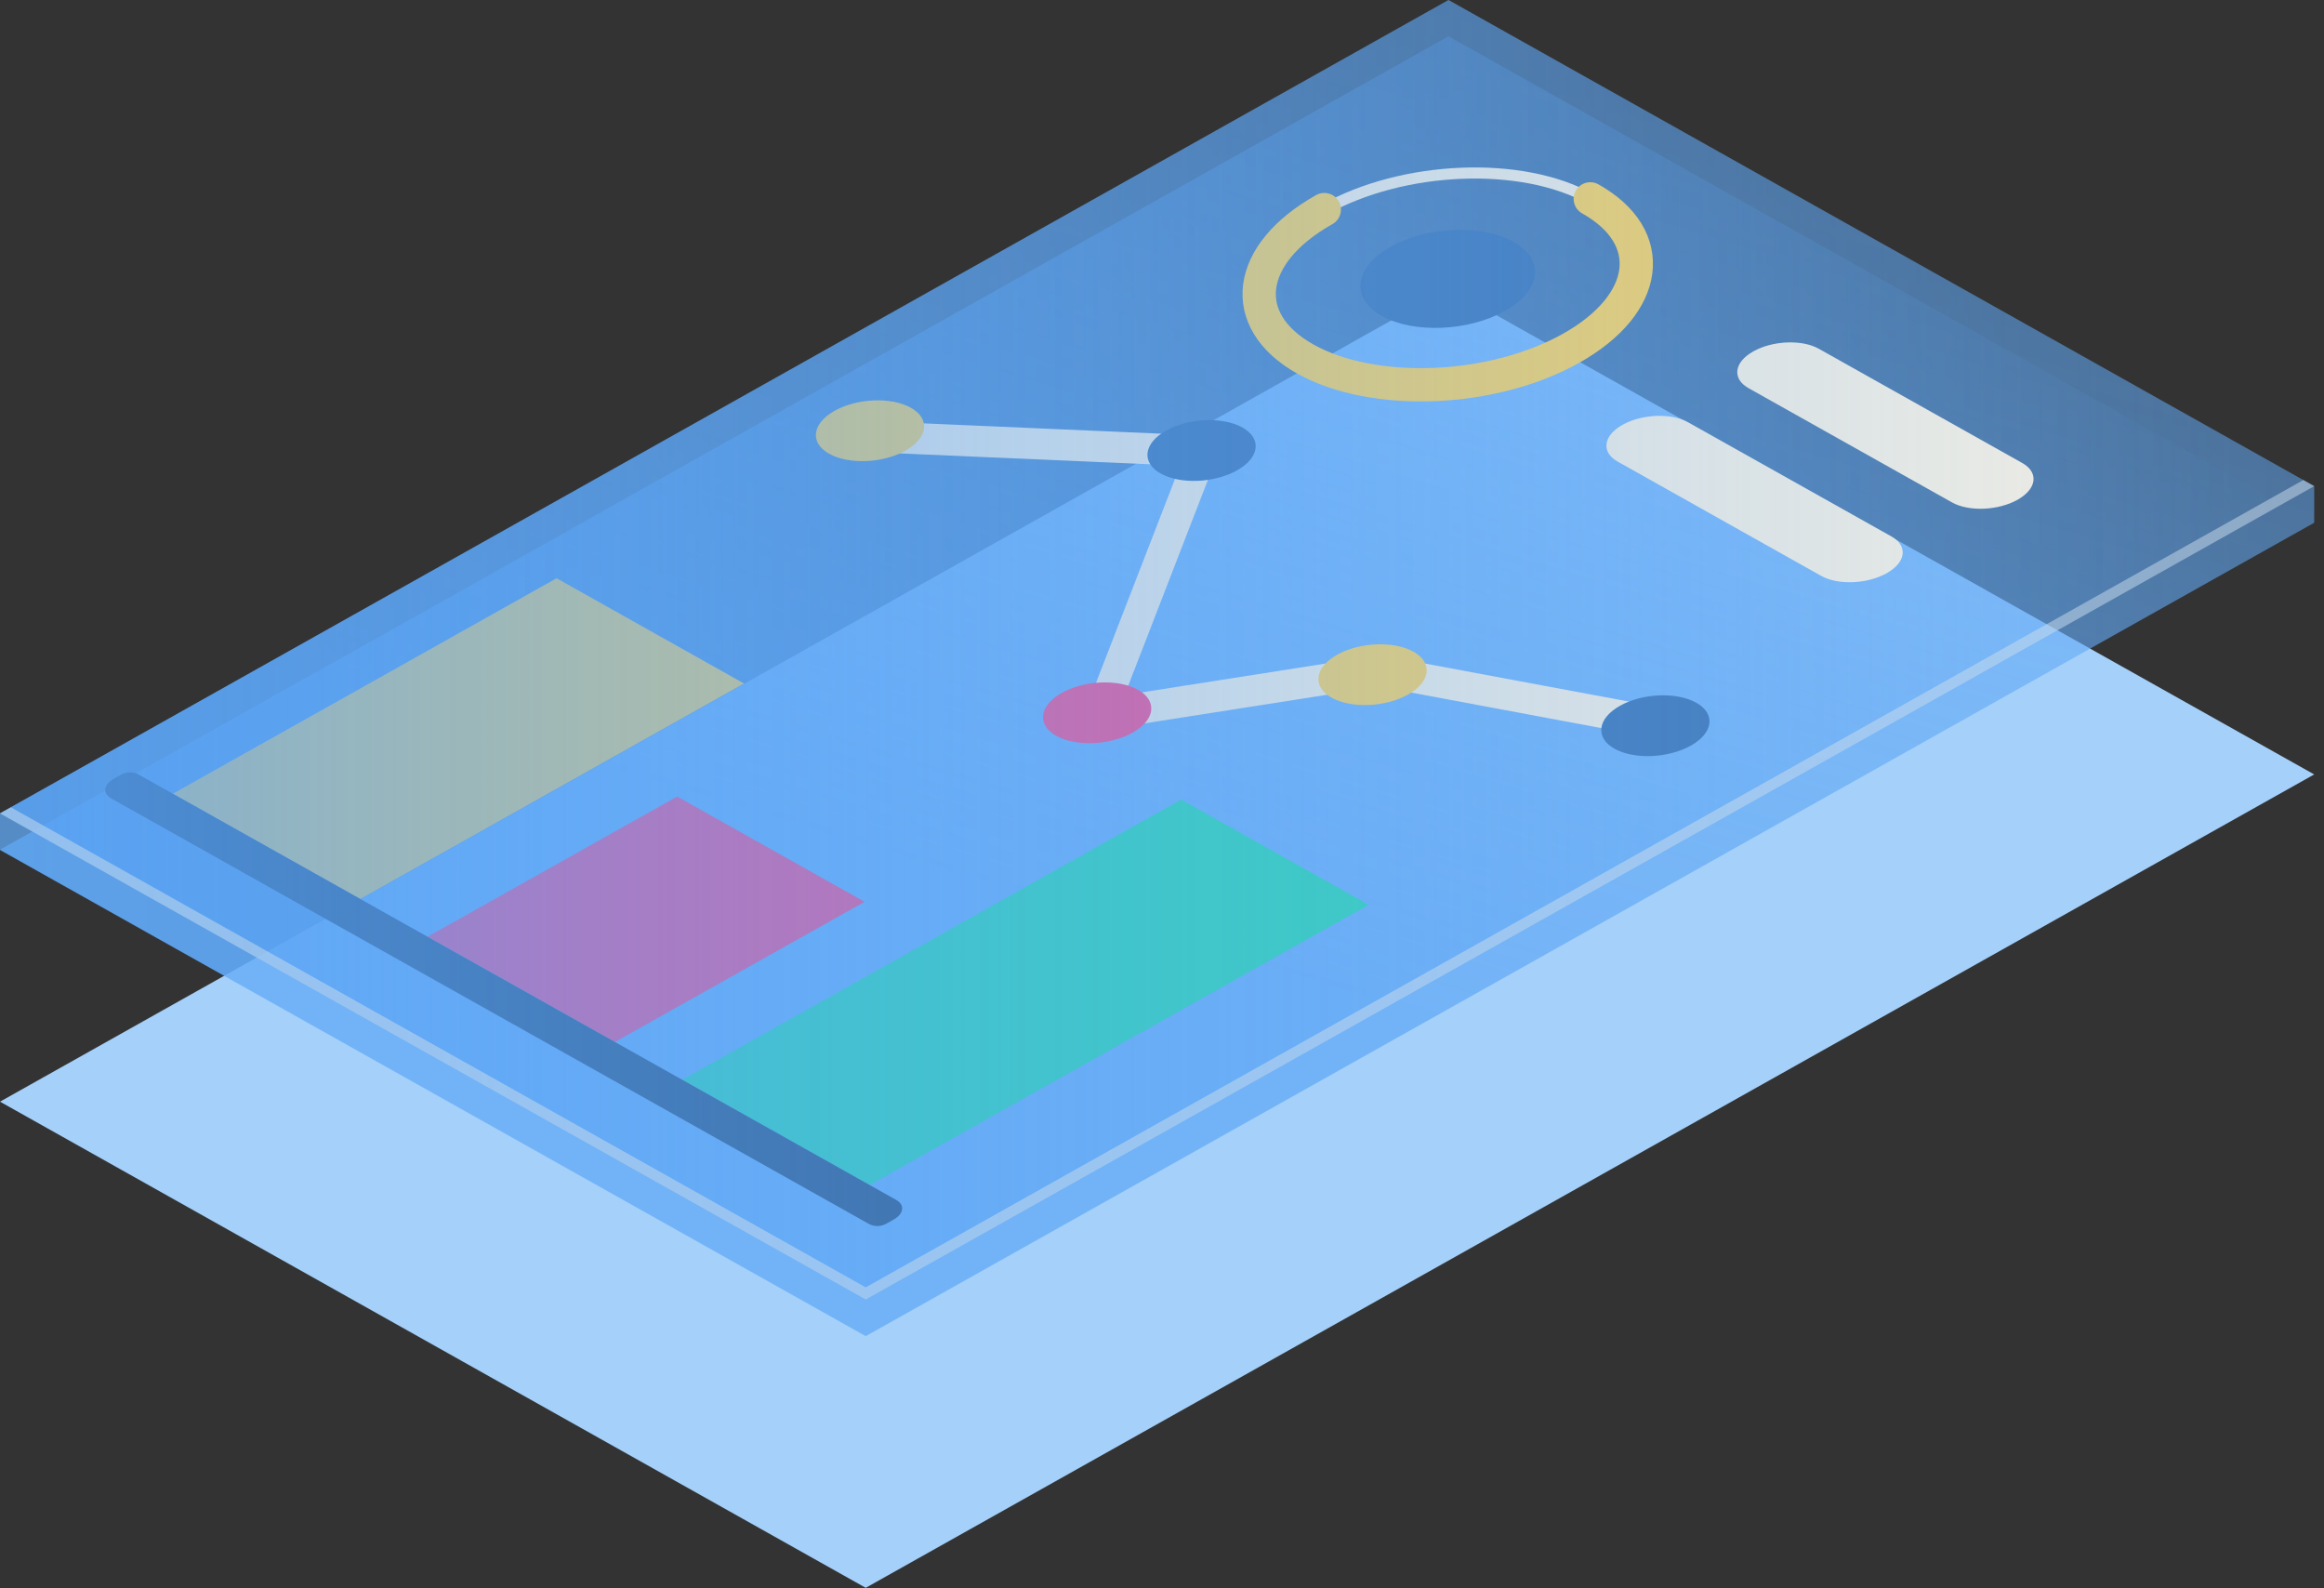 <svg width="161" height="110" viewBox="0 0 161 110" fill="none" xmlns="http://www.w3.org/2000/svg">
<rect x="0" y="0" width="161" height="110" fill="#333333" stroke="none"/>
<path opacity="0.75" d="M0 58.852L100.347 2.512L160.321 36.185L59.975 92.526L0 58.852Z" fill="url(#paint0_linear_488_5451)"/>
<path d="M0 76.309L100.347 19.968L160.321 53.642L59.975 109.983L0 76.309Z" fill="#A4D0FA"/>
<path opacity="0.75" d="M0 56.34V58.876L59.975 92.55L160.321 36.209V33.673L100.347 0L0 56.34Z" fill="url(#paint1_linear_488_5451)"/>
<path d="M24.959 62.269L11.974 54.979L38.558 40.053L51.543 47.344L24.959 62.269Z" fill="#FFD562"/>
<path d="M42.601 72.175L29.616 64.884L46.911 55.174L59.896 62.465L42.601 72.175Z" fill="#FF528E"/>
<path d="M60.244 82.08L47.259 74.79L81.829 55.38L94.813 62.671L60.244 82.08Z" fill="#33D9B2"/>
<path d="M60.176 84.766L7.713 55.31C7.089 54.96 7.168 54.349 7.887 53.945L8.404 53.656C8.779 53.445 9.241 53.445 9.616 53.656L62.08 83.111C62.703 83.461 62.625 84.073 61.905 84.476L61.389 84.766C61.013 84.976 60.551 84.976 60.176 84.766Z" fill="#2D527B"/>
<path d="M61.177 30.279L83.303 31.241L76.231 49.498L95.561 46.466L114.055 49.917" stroke="#F7F1E3" stroke-width="2.152" stroke-miterlimit="10" stroke-linecap="round" stroke-linejoin="round"/>
<path d="M62.726 31.215C61.16 32.094 58.792 32.189 57.436 31.428C56.08 30.667 56.25 29.337 57.815 28.457C59.381 27.578 61.749 27.483 63.105 28.244C64.461 29.006 64.292 30.336 62.726 31.215Z" fill="#FFD562"/>
<path d="M85.695 32.584C84.129 33.463 81.761 33.559 80.405 32.797C79.049 32.036 79.219 30.706 80.784 29.827C82.35 28.948 84.719 28.852 86.075 29.614C87.431 30.375 87.26 31.705 85.695 32.584Z" fill="#437AB8"/>
<path d="M78.463 50.752C76.897 51.63 74.529 51.726 73.173 50.965C71.817 50.203 71.987 48.874 73.553 47.995C75.118 47.115 77.487 47.02 78.843 47.782C80.199 48.542 80.029 49.873 78.463 50.752Z" fill="#FF528E"/>
<path d="M97.54 48.112C95.975 48.991 93.606 49.087 92.25 48.325C90.894 47.563 91.064 46.233 92.63 45.354C94.196 44.475 96.565 44.38 97.921 45.14C99.276 45.902 99.106 47.232 97.54 48.112Z" fill="#FFD562"/>
<path d="M117.135 51.647C115.57 52.526 113.201 52.621 111.845 51.86C110.489 51.099 110.659 49.769 112.225 48.889C113.79 48.01 116.159 47.915 117.515 48.676C118.871 49.438 118.702 50.768 117.135 51.647Z" fill="#437AB8"/>
<path d="M108.848 24.119C103.394 27.182 95.144 27.514 90.42 24.862C85.697 22.21 86.29 17.578 91.743 14.516C97.196 11.454 105.447 11.121 110.17 13.773C114.894 16.426 114.302 21.057 108.848 24.119Z" stroke="#F7F1E3" stroke-width="0.769" stroke-miterlimit="10"/>
<path d="M110.17 13.774C114.893 16.426 114.301 21.058 108.848 24.12C103.394 27.183 95.144 27.515 90.42 24.863C85.697 22.211 86.29 17.579 91.743 14.517" stroke="#FFD562" stroke-width="2.307" stroke-miterlimit="10" stroke-linecap="round"/>
<path d="M104.253 21.54C101.729 22.957 97.912 23.111 95.727 21.883C93.541 20.656 93.815 18.513 96.339 17.096C98.862 15.679 102.68 15.525 104.865 16.752C107.051 17.979 106.776 20.123 104.253 21.54Z" fill="#437AB8"/>
<path d="M135.23 34.8L121.137 26.888C119.974 26.235 120.119 25.094 121.463 24.34C122.806 23.586 124.838 23.504 126.001 24.157L140.094 32.069C141.257 32.722 141.112 33.863 139.768 34.617C138.425 35.371 136.393 35.453 135.23 34.8Z" fill="#F7F1E3"/>
<path d="M126.165 39.888L112.072 31.976C110.909 31.323 111.055 30.182 112.398 29.428C113.741 28.674 115.773 28.592 116.936 29.245L131.03 37.157C132.193 37.81 132.047 38.952 130.704 39.705C129.36 40.46 127.328 40.542 126.165 39.888Z" fill="#F7F1E3"/>
<path opacity="0.75" d="M0 56.34L100.347 0L160.321 33.673L59.975 90.014L0 56.34Z" fill="url(#paint2_linear_488_5451)"/>
<path opacity="0.5" d="M59.975 89.169L0.753 55.919L0 56.341L59.975 90.014L160.321 33.673L159.569 33.251L59.975 89.169Z" fill="#CEDFED"/>
<defs>
<linearGradient id="paint0_linear_488_5451" x1="0" y1="47.519" x2="160.322" y2="47.519" gradientUnits="userSpaceOnUse">
<stop stop-color="#59A3F5"/>
<stop offset="1" stop-color="#59A3F5" stop-opacity="0"/>
</linearGradient>
<linearGradient id="paint1_linear_488_5451" x1="74.685" y1="63.331" x2="103.181" y2="-30.523" gradientUnits="userSpaceOnUse">
<stop stop-color="#62A9F5"/>
<stop offset="1" stop-color="#62A9F5" stop-opacity="0.5"/>
</linearGradient>
<linearGradient id="paint2_linear_488_5451" x1="0" y1="45.007" x2="160.322" y2="45.007" gradientUnits="userSpaceOnUse">
<stop stop-color="#59A3F5"/>
<stop offset="1" stop-color="#59A3F5" stop-opacity="0"/>
</linearGradient>
</defs>
</svg>
